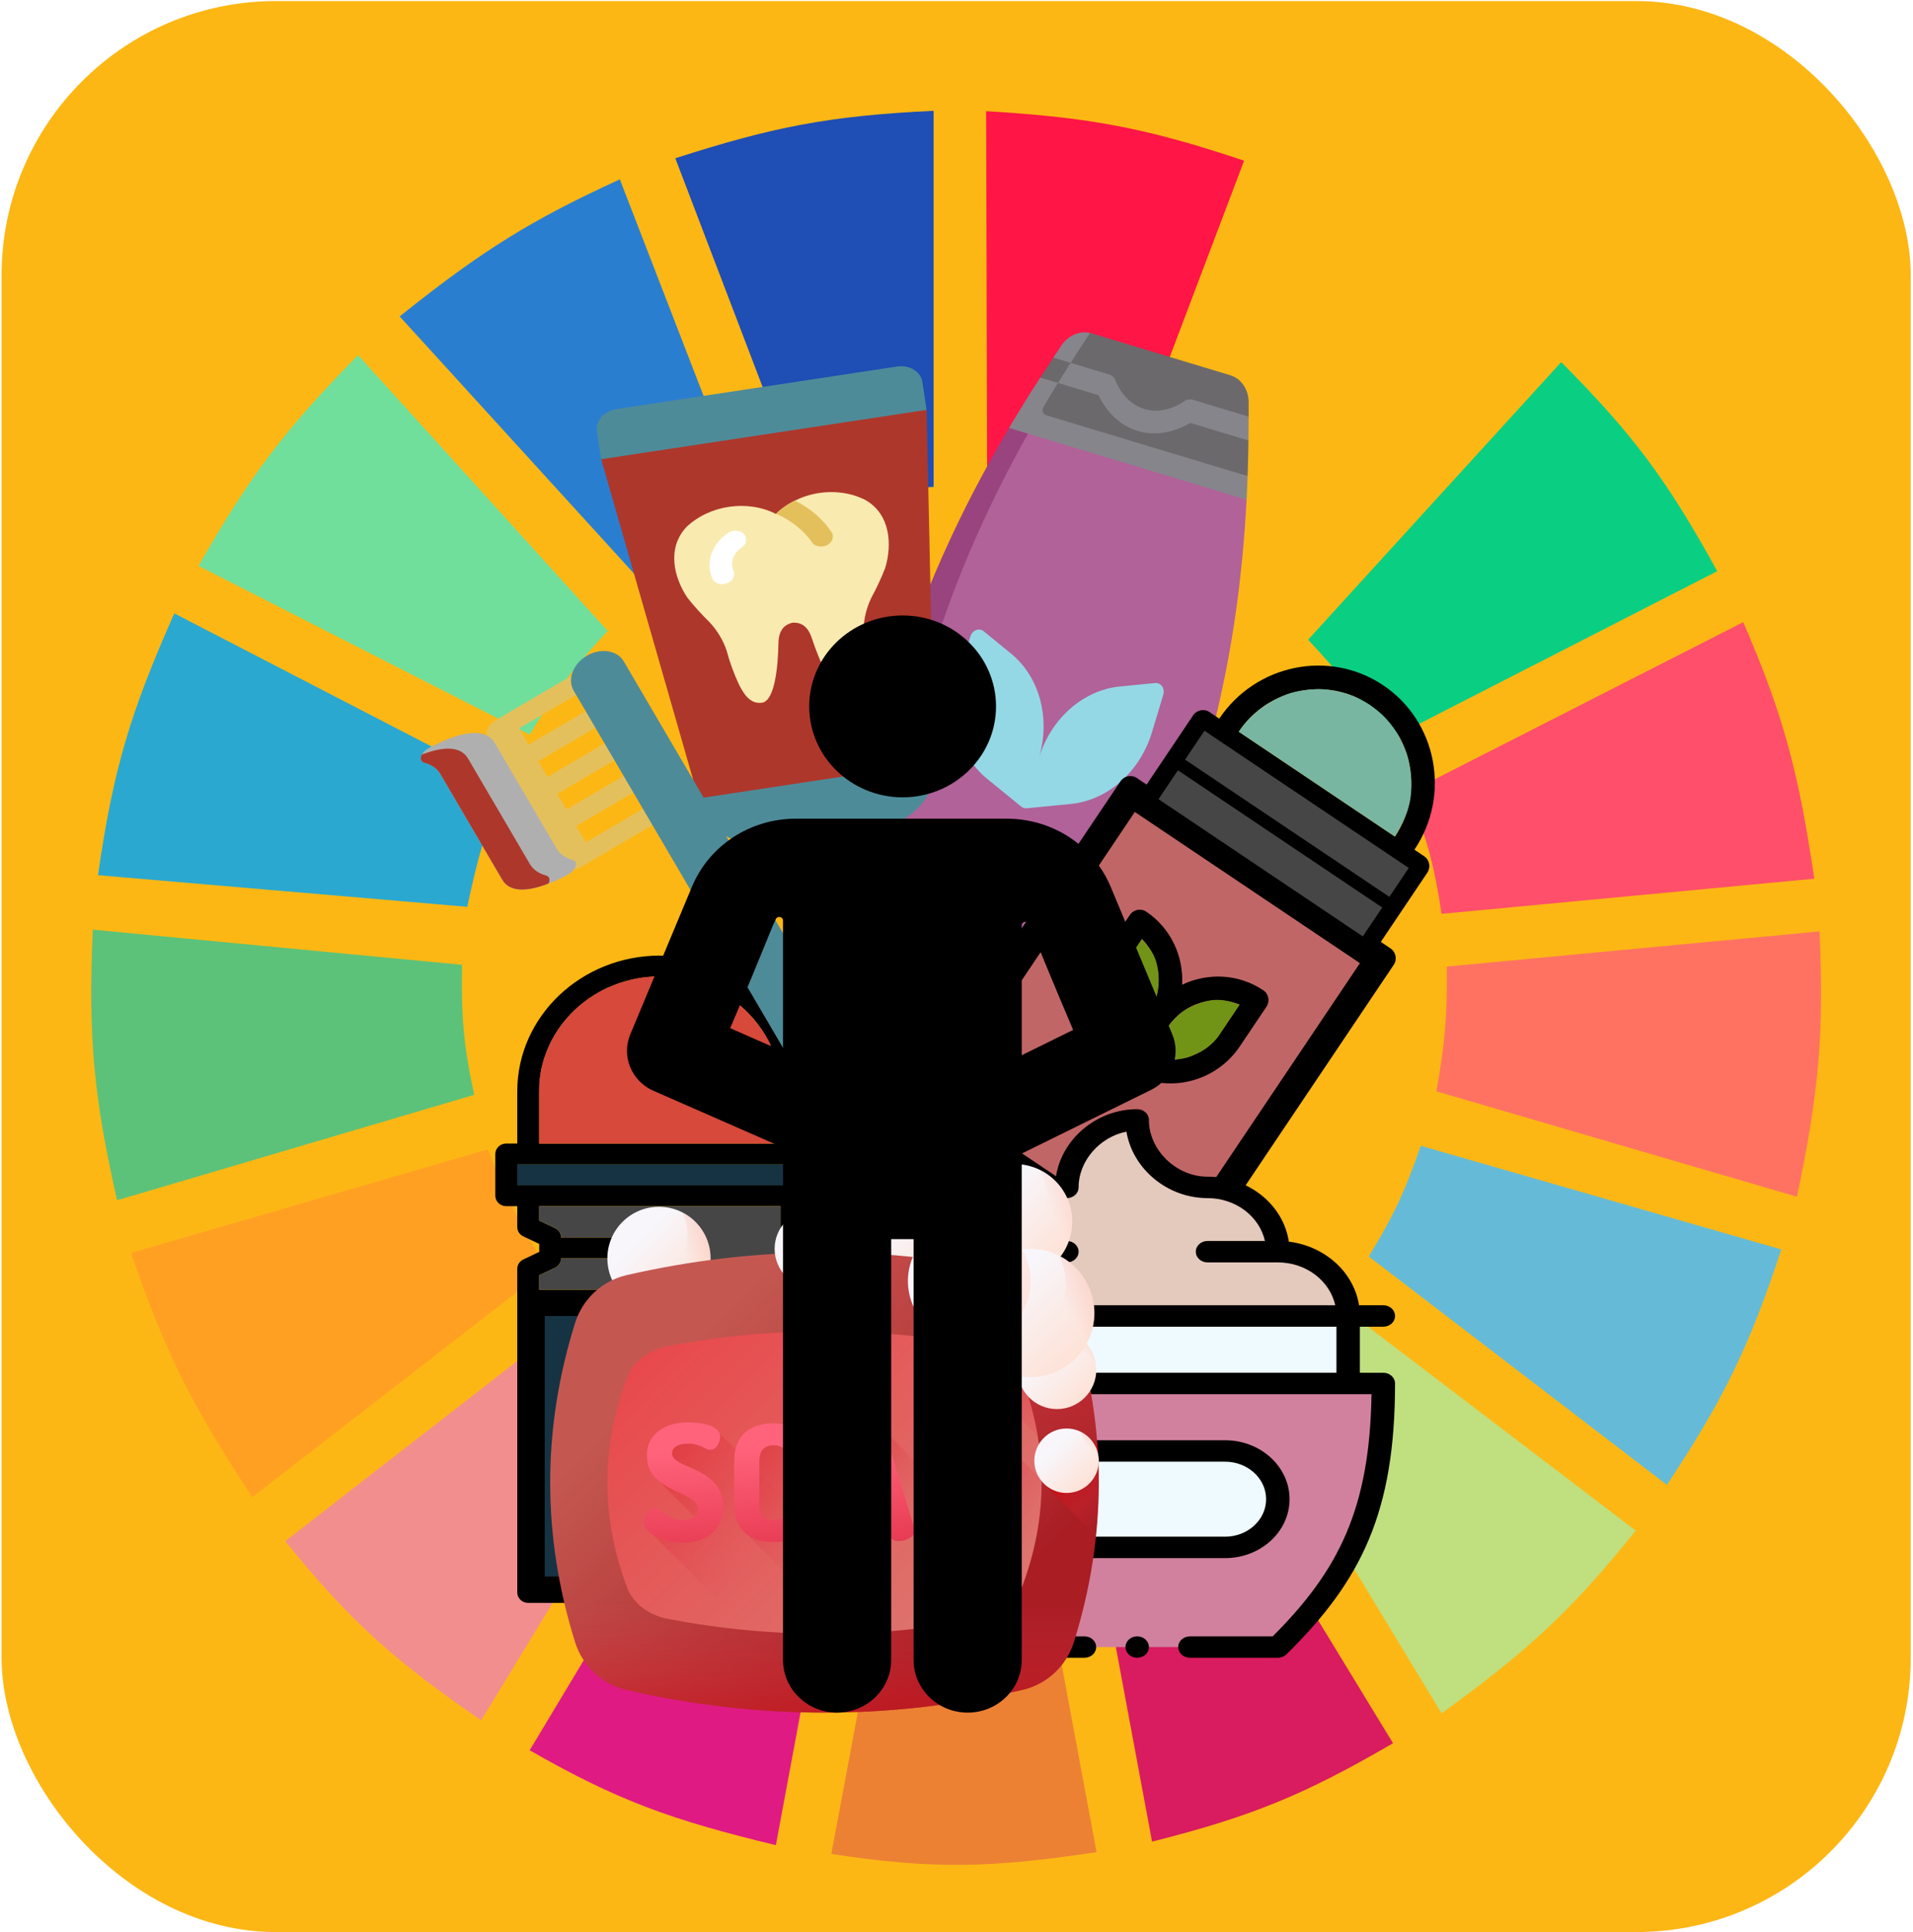 <svg width="687" height="694" viewBox="0 0 687 694" fill="none" xmlns="http://www.w3.org/2000/svg">
<rect x="0.562" y="0.383" width="685.626" height="693.507" rx="98.51" fill="#FDB714"/>
<g clip-path="url(#clip0)">
<path d="M290.457 182.426L242.519 56.841C277.329 45.664 297.485 41.575 335.283 39.802V174.853C317.318 175.86 307.475 177.482 290.457 182.426Z" fill="#1F4EB4"/>
<path d="M354.514 174.589L354.146 39.933C390.597 42.139 410.859 45.642 446.775 57.714L399.041 183.799C381.912 178.216 372.149 176.155 354.514 174.589Z" fill="#FF1546"/>
<path d="M416.838 191.26L465.399 65.045C499.925 80.798 517.073 92.4 545.712 115.531L456.06 216.503C442.041 205.298 433.658 199.558 416.838 191.26Z" fill="#FDB714"/>
<path d="M469.76 229.756L560.656 130.046C587.322 156.787 599.227 173.429 616.689 205.144L497.153 266.358C487.922 250.863 482.048 242.752 469.76 229.756Z" fill="#0ACF83"/>
<path d="M505.87 284.66L626.028 223.445C640.918 257.836 646.002 278.174 651.554 315.582L517.699 328.204C515.074 310.743 512.482 301.218 505.87 284.66Z" fill="#FF4F6A"/>
<path d="M515.829 391.943C518.826 375.176 519.781 365.432 519.565 347.136L653.419 334.515C655.081 371.2 653.255 392.049 645.326 429.807L515.829 391.943Z" fill="#FF7262"/>
<path d="M491.548 451.264C500.325 436.847 504.458 428.179 510.225 411.506L639.722 448.739C628.136 483.763 619.143 502.28 598.632 533.304L491.548 451.264Z" fill="#65BBD7"/>
<path d="M587.426 549.712L479.72 467.672C467.886 481.167 460.775 488.043 447.346 499.226L517.697 615.344C548.852 592.765 564.299 578.528 587.426 549.712Z" fill="#C0DF7E"/>
<path d="M500.266 626.072L429.914 510.585C414.651 518.298 405.712 522.112 388.824 527.624L413.727 661.412C449.405 652.418 468.365 644.643 500.266 626.072Z" fill="#D91B5F"/>
<path d="M323.453 532.673C341.199 533.835 351.15 533.488 368.901 531.411L393.805 665.199C355.741 670.934 334.826 671.405 298.55 665.83L323.453 532.673Z" fill="#EC8134"/>
<path d="M190.221 628.597L259.95 512.479C275.758 520.747 285.348 524.266 303.53 528.887L278.627 662.675C240.983 653.633 221.398 646.484 190.221 628.597Z" fill="#E01A83"/>
<path d="M102.436 553.498L208.897 470.827C220.768 484.795 228.489 491.46 243.139 502.381L172.787 617.868C141.994 596.583 126.222 582.918 102.436 553.498Z" fill="#F28E8E"/>
<path d="M90.608 537.721C69.432 505.569 59.549 486.536 47.027 450.002L175.279 412.768C181.684 430.018 186.543 439.354 196.447 455.681L90.608 537.721Z" fill="#FFA023"/>
<path d="M42.046 431.07C33.808 394.547 31.575 373.361 33.33 333.884L165.939 346.505C165.601 366.056 166.644 376.219 170.297 393.205L42.046 431.07Z" fill="#5CC279"/>
<path d="M35.198 314.32L167.808 325.68C171.487 308.284 174.245 298.6 180.882 281.504L62.592 220.29C46.87 255.75 40.637 276.28 35.198 314.32Z" fill="#2AA8D0"/>
<path d="M71.309 203.251C89.845 170.616 102.472 154.11 128.586 127.521L218.237 226.6C206.106 239.567 199.987 247.739 190.221 263.834L71.309 203.251Z" fill="#70DF9C"/>
<path d="M233.802 212.717C247.253 202.579 255.345 197.504 271.157 189.998L222.596 64.414C190.996 78.928 173.646 89.554 143.528 113.638L233.802 212.717Z" fill="#2A7ED0"/>
<g filter="url(#filter0_dd)">
<path d="M431.425 276.71C442.489 240.089 446.329 205.384 447.673 179.46L367.946 149.649C356.004 170.914 339.38 203.013 329.845 234.573C310.479 298.673 314.997 342.175 313.072 357.419L385.02 373.433C385.041 373.425 385.06 373.417 385.08 373.409C396.082 357.172 415.778 328.498 431.425 276.71Z" fill="#B16298"/>
<path d="M319.529 350.154C319.911 332.865 316.429 295.746 334.488 235.975C344.023 204.415 357.239 177.01 369.181 155.744L367.951 149.649L362.362 153.684C349.126 176.015 333.107 207.04 322.043 243.662C306.397 295.45 306.92 330.232 307.091 349.845C307.151 356.742 311.13 362.555 317.041 364.341L368.774 379.971C374.672 381.753 381.188 379.13 385.06 373.445L322.427 354.522C320.659 353.987 319.484 352.222 319.529 350.154Z" fill="#99447E"/>
<path d="M448.045 170.987C448.209 166.345 448.297 162.066 448.347 158.2L444.356 153.05L448.408 149.634C448.413 147.774 448.413 146.072 448.418 144.537C448.43 139.89 445.763 135.958 441.784 134.756C430.994 131.496 392.021 119.721 392.021 119.721C391.844 119.667 391.666 119.627 391.487 119.585C391.487 119.585 374.285 140.075 367.152 152.269L448.045 170.987Z" fill="#6B696B"/>
<path d="M448.046 170.988L375.654 149.116C374.504 148.769 374.049 147.274 374.735 146.115C381.322 134.995 387.222 126.027 391.487 119.587C387.654 118.691 383.53 120.491 381.081 124.194C380.235 125.475 379.293 126.893 378.267 128.444L380.908 132.895L373.575 135.611C370.252 140.749 366.438 146.805 362.361 153.685L447.677 179.462C447.83 176.521 447.951 173.692 448.046 170.988Z" fill="#86858C"/>
<path d="M428.298 143.558C427.259 143.244 426.096 143.486 425.161 144.194C425.095 144.244 418.464 149.172 410.959 146.904C403.453 144.636 400.659 136.861 400.639 136.804C400.259 135.676 399.426 134.835 398.372 134.516L384.476 130.318L377.687 132.332L379.933 137.53L394.489 141.928C396.064 145.28 400.242 152.251 408.581 154.771C416.921 157.29 424.259 153.798 427.428 151.88L448.344 158.199C448.384 155.064 448.399 152.197 448.405 149.633L428.298 143.558Z" fill="#86858C"/>
<path d="M384.479 130.319L378.268 128.442C376.854 130.581 375.279 132.977 373.576 135.609L379.936 137.531C381.519 134.975 383.038 132.569 384.479 130.319Z" fill="#6B696B"/>
<path d="M402.192 246.545C388.989 247.838 377.362 258.102 373.093 272.233C377.363 258.101 373.364 243.118 363.086 234.73L353.26 226.711C351.615 225.368 349.15 226.341 348.467 228.603L344.386 242.112C340.116 256.243 344.114 271.227 354.393 279.615L366.741 289.692C367.298 290.147 367.997 290.359 368.714 290.288L384.577 288.734C397.78 287.441 409.406 277.178 413.676 263.047L417.757 249.537C418.441 247.275 416.927 245.101 414.814 245.308L402.192 246.545Z" fill="#94D8E6"/>
<path d="M499.386 340.633L495.882 338.279L503.037 327.627L512.576 313.425C513.895 311.462 513.391 308.82 511.457 307.521L507.952 305.166C521.103 285.589 516.08 259.101 496.756 246.12C477.431 233.14 451.011 238.507 437.86 258.085L434.356 255.731C432.421 254.431 429.785 254.964 428.466 256.927L418.926 271.129L411.772 281.781L408.267 279.426C406.332 278.127 403.696 278.659 402.377 280.623L326.059 394.239C324.74 396.203 325.244 398.845 327.179 400.144L418.298 461.35C420.233 462.65 422.869 462.117 424.188 460.154L500.506 346.538C501.825 344.574 501.321 341.932 499.386 340.633ZM491.986 253.221C507.445 263.605 511.463 284.797 500.943 300.458L444.87 262.793C455.389 247.131 476.527 242.838 491.986 253.221ZM433.09 265.186L436.595 267.54L499.678 309.913L503.182 312.268L498.412 319.369L428.321 272.287L433.09 265.186ZM423.551 279.388L493.642 326.47L488.873 333.571L418.781 286.489L423.551 279.388ZM419.564 451.895L335.453 395.397L407.002 288.882L410.506 291.236L487.607 343.026L491.112 345.38L419.564 451.895Z" fill="black"/>
<path d="M444.87 262.793L500.943 300.458C505.828 292.182 507.318 287.416 506.735 278.586C506.089 272.852 505.229 269.625 502.025 263.829C498.791 258.911 496.579 256.455 491.548 252.927C487.359 250.354 484.801 249.193 479.543 248.084C475.832 247.479 473.795 247.327 470.289 247.664C464.915 248.237 462.126 249.067 457.616 251.389C454.853 252.871 453.274 253.926 450.516 256.28C448.042 258.58 446.784 259.978 444.87 262.793Z" fill="#78B6A2"/>
<path d="M407.002 288.883L335.454 395.398L419.564 451.897L491.112 345.381L407.002 288.883Z" fill="#C16666" stroke="black" stroke-width="3.94"/>
<path d="M453.69 355.665C444.76 349.667 433.681 349.299 424.522 353.659C425.094 343.532 420.564 333.414 411.634 327.416C409.7 326.117 407.064 326.649 405.745 328.613L396.205 342.815C387.002 356.516 390.515 375.06 404.043 384.147C417.57 393.234 436.066 389.473 445.269 375.772L454.809 361.57C456.128 359.606 455.624 356.965 453.69 355.665ZM403.214 347.523L410.128 337.23C417.006 344.246 418.222 355.466 412.463 364.04L405.549 374.333C398.669 367.321 397.455 356.097 403.214 347.523ZM438.26 371.064C432.501 379.638 421.652 382.759 412.558 379.041L419.472 368.748C425.232 360.174 436.081 357.053 445.174 360.771L438.26 371.064Z" fill="black"/>
<path d="M410.069 337.316L402.169 349.077L401.196 350.999L400.213 353.882L399.748 356.467L399.562 360.529L399.693 362.227L399.973 363.704L400.682 366.434L401.4 368.204L402.048 369.606L402.626 370.638L403.423 371.818L404.439 373.144C405.213 373.975 405.634 374.421 405.604 374.249L413.057 363.153C415.06 359.317 415.75 357.208 416.014 353.546C416.248 345.914 414.789 342.439 410.069 337.316Z" fill="#719417"/>
<path d="M445.129 360.864L437.229 372.625L435.817 374.253L433.521 376.253L431.303 377.661L427.613 379.369L425.991 379.89L424.519 380.189L421.723 380.565L419.813 380.57L418.27 380.5L417.096 380.356L415.703 380.064L414.09 379.625C413.029 379.223 412.456 379.002 412.627 378.964L420.08 367.869C422.874 364.564 424.566 363.128 427.856 361.498C434.833 358.396 438.601 358.432 445.129 360.864Z" fill="#719417"/>
<path d="M433.092 265.187L428.322 272.288L498.414 319.369L503.184 312.268L433.092 265.187Z" fill="#464646" stroke="#464646" stroke-width="3.94"/>
<path d="M423.553 279.388L418.783 286.489L488.875 333.571L493.645 326.47L423.553 279.388Z" fill="#464646" stroke="#464646" stroke-width="3.94"/>
<path d="M496.783 496.871C496.783 526.332 491.723 546.549 481.453 563.823C475.624 573.624 468.115 582.478 458.901 591.533H357.884C332.428 566.52 320.003 543.047 320.003 496.871H496.783Z" fill="#D1819E"/>
<path d="M332.628 472.628H484.153V496.871H332.628V472.628Z" fill="#EEFAFF"/>
<path d="M458.899 449.54C472.848 449.54 484.153 459.876 484.153 472.628H332.628C332.628 459.876 343.933 449.54 357.882 449.54C357.882 436.788 369.188 426.452 383.136 426.452C383.136 413.7 394.442 402.209 408.391 402.209C408.391 414.962 419.696 426.452 433.645 426.452C447.594 426.452 458.899 436.788 458.899 449.54Z" fill="#E4C9BD"/>
<path d="M439.959 521.113C450.419 521.113 458.9 528.867 458.9 538.429C458.9 547.992 450.419 555.746 439.959 555.746H376.824C366.364 555.746 357.883 547.992 357.883 538.429C357.883 528.867 366.364 521.113 376.824 521.113H439.959Z" fill="#EEFAFF"/>
<path d="M463.108 538.429C463.108 526.759 452.723 517.265 439.958 517.265H376.823C364.058 517.265 353.673 526.759 353.673 538.429C353.673 550.099 364.058 559.593 376.823 559.593H439.958C452.723 559.593 463.108 550.099 463.108 538.429ZM362.091 538.429C362.091 531.003 368.7 524.961 376.823 524.961H439.958C448.081 524.961 454.69 531.003 454.69 538.429C454.69 545.856 448.081 551.897 439.958 551.897H376.823C368.7 551.897 362.091 545.856 362.091 538.429Z" fill="black"/>
<path d="M408.392 595.38C410.716 595.38 412.601 593.657 412.601 591.532C412.601 589.407 410.716 587.684 408.392 587.684C406.067 587.684 404.183 589.407 404.183 591.532C404.183 593.657 406.067 595.38 408.392 595.38Z" fill="black"/>
<path d="M320.002 493.023C317.677 493.023 315.793 494.746 315.793 496.871C315.793 542.978 327.868 567.689 354.802 594.154C355.598 594.936 356.714 595.38 357.883 595.38H389.451C391.776 595.38 393.66 593.658 393.66 591.532C393.66 589.407 391.776 587.684 389.451 587.684H359.726C337.848 565.867 324.956 544.08 324.243 500.715H492.543C491.895 541.561 481.002 563.782 457.058 587.684H427.333C425.008 587.684 423.124 589.407 423.124 591.532C423.124 593.658 425.008 595.38 427.333 595.38H458.9C460.069 595.38 461.186 594.936 461.982 594.154C488.842 567.757 500.991 543.127 500.991 496.871C500.991 494.746 499.106 493.023 496.782 493.023H488.364V476.476H496.782C499.106 476.476 500.991 474.754 500.991 472.628C500.991 470.503 499.106 468.78 496.782 468.78H488.062C486.198 456.921 475.854 447.531 462.846 445.933C460.912 432.779 448.555 422.604 433.646 422.604C422.435 422.604 412.601 413.074 412.601 402.209C412.601 400.084 410.717 398.361 408.392 398.361C393.7 398.361 381.105 409.248 379.182 422.846C366.09 424.458 355.698 433.962 353.937 445.933C340.929 447.531 330.586 456.921 328.722 468.78H320.002C317.677 468.78 315.793 470.503 315.793 472.628C315.793 474.754 317.677 476.476 320.002 476.476H328.42V493.023H320.002ZM357.883 453.388H383.138C385.462 453.388 387.347 451.665 387.347 449.54C387.347 447.415 385.462 445.692 383.138 445.692H362.516C364.471 436.92 372.974 430.3 383.138 430.3C385.462 430.3 387.347 428.577 387.347 426.452C387.347 416.856 395.016 408.302 404.532 406.434C406.743 419.742 419.178 430.3 433.646 430.3C443.809 430.3 452.312 436.92 454.268 445.692H433.646C431.321 445.692 429.437 447.415 429.437 449.54C429.437 451.665 431.321 453.388 433.646 453.388H458.9C469.064 453.388 477.567 460.009 479.523 468.78H337.261C339.217 460.009 347.72 453.388 357.883 453.388ZM336.838 476.476H479.946V493.023H336.838V476.476Z" fill="black"/>
<path d="M292.151 410.691H288.211V391.942C288.211 365.064 265.23 343.196 236.986 343.196C208.741 343.196 185.761 365.064 185.761 391.942V410.691H181.82C179.645 410.691 177.88 412.367 177.88 414.44V429.439C177.88 431.513 179.645 433.189 181.82 433.189H185.761V440.688C185.761 442.11 186.604 443.407 187.94 444.044L193.641 446.755V449.62L187.94 452.335C186.604 452.969 185.761 454.266 185.761 455.687V466.936V571.929C185.761 574.002 187.526 575.678 189.701 575.678H284.27C286.445 575.678 288.211 574.002 288.211 571.929V466.936V433.189H292.151C294.326 433.189 296.091 431.513 296.091 429.439V414.44C296.091 412.367 294.326 410.691 292.151 410.691ZM193.641 391.942C193.641 369.2 213.087 350.695 236.986 350.695C260.884 350.695 280.33 369.2 280.33 391.942V410.691H193.641V391.942ZM280.33 568.179H193.641V470.686H280.33V568.179ZM280.33 463.187H193.641V458.005L199.343 455.29C200.679 454.656 201.522 453.359 201.522 451.938H236.986V444.438H201.522C201.522 443.017 200.679 441.72 199.343 441.082L193.641 438.371V433.189H280.33V463.187ZM288.211 425.69H284.27H189.701H185.761V418.19H189.701H284.27H288.211V425.69Z" fill="black"/>
<path d="M193.642 389.131V410.692H280.33V388.897C278.759 378.434 276.757 373.121 269.986 365.227C268.172 363.251 267.115 362.197 265.061 360.539C260.464 357.091 257.794 355.459 252.747 353.509C247.362 351.656 244.344 351.009 238.956 350.696C232.044 350.614 228.159 351.111 221.224 353.509C217.139 355.064 215.014 356.223 211.373 358.665C208.039 361.093 206.448 362.548 203.985 365.227C200.933 368.894 198.634 371.854 196.597 376.944C194.848 381.124 194.193 383.785 193.642 389.131Z" fill="#D7493A"/>
<path d="M185.761 418.19V425.689H288.211V418.19H185.761Z" fill="#163343"/>
<path d="M193.642 470.687V568.179H280.33V470.687H193.642Z" fill="#163343" stroke="black" stroke-width="3.94"/>
<path d="M236.986 538.181C252.196 538.181 264.569 526.403 264.569 511.933V496.934C264.569 494.86 262.803 493.184 260.628 493.184C250.588 493.184 241.813 498.332 236.986 505.982C232.159 498.332 223.384 493.184 213.344 493.184C211.169 493.184 209.403 494.86 209.403 496.934V511.933C209.403 526.403 221.776 538.181 236.986 538.181ZM256.688 501.062V511.933C256.688 520.988 249.906 528.563 240.926 530.303V519.432C240.926 510.377 247.708 502.802 256.688 501.062ZM217.284 501.062C226.264 502.806 233.046 510.377 233.046 519.432V530.303C224.065 528.559 217.284 520.988 217.284 511.933V501.062Z" fill="black"/>
<path d="M217.283 501.153V513.574L217.529 515.449L218.268 518.027L219.253 520.136L221.224 523.183L222.209 524.355L223.194 525.292L225.164 526.933L226.642 527.87L227.873 528.573L228.858 529.042L230.089 529.511L231.567 529.979C232.599 530.205 233.157 530.325 233.045 530.214V518.496C232.6 514.725 232.037 512.853 230.336 510.059C226.544 504.39 223.606 502.575 217.283 501.153Z" fill="#719417"/>
<path d="M256.703 501.153V513.574L256.457 515.449L255.718 518.027L254.733 520.136L252.763 523.183L251.778 524.355L250.793 525.292L248.822 526.933L247.345 527.87L246.113 528.573L245.128 529.042L243.897 529.511L242.419 529.979C241.388 530.205 240.829 530.325 240.942 530.214V518.496C241.386 514.725 241.95 512.853 243.651 510.059C247.442 504.39 250.38 502.575 256.703 501.153Z" fill="#719417"/>
<path d="M193.642 433.189V438.345L199.06 440.923L199.552 441.158L200.291 441.626L200.784 442.329L201.276 443.032L201.522 443.97V444.439H236.986V451.938H201.522V452.407L201.276 453.11L201.03 453.813L200.537 454.516L199.798 454.985L199.06 455.453L197.582 456.156L193.642 458.031V463.187H280.33V433.189H193.642Z" fill="#464646"/>
<path d="M328.573 462.803C338.808 462.803 347.105 454.506 347.105 444.27C347.105 434.035 338.808 425.738 328.573 425.738C318.337 425.738 310.04 434.035 310.04 444.27C310.04 454.506 318.337 462.803 328.573 462.803Z" fill="url(#paint0_linear)"/>
<path d="M336.863 427.693C338.113 430.187 338.817 433.003 338.817 435.983C338.817 446.218 330.52 454.516 320.284 454.516C317.304 454.516 314.489 453.811 311.994 452.561C315.037 458.634 321.317 462.804 328.572 462.804C338.808 462.804 347.105 454.506 347.105 444.271C347.105 437.016 342.935 430.735 336.863 427.693Z" fill="url(#paint1_linear)"/>
<path d="M236.651 470.478C246.886 470.478 255.183 462.18 255.183 451.945C255.183 441.71 246.886 433.413 236.651 433.413C226.415 433.413 218.118 441.71 218.118 451.945C218.118 462.18 226.415 470.478 236.651 470.478Z" fill="url(#paint2_linear)"/>
<path d="M244.942 435.368C246.192 437.862 246.896 440.678 246.896 443.658C246.896 453.893 238.599 462.19 228.363 462.19C225.383 462.19 222.568 461.486 220.073 460.236C223.116 466.309 229.396 470.478 236.651 470.478C246.887 470.478 255.184 462.181 255.184 451.946C255.184 444.691 251.015 438.41 244.942 435.368Z" fill="url(#paint3_linear)"/>
<path d="M385.657 475.142C382.964 466.541 375.947 459.983 367.164 457.961C319.963 447.097 272.217 447.097 225.016 457.961C216.233 459.983 209.218 466.541 206.524 475.142C194.599 513.215 194.601 551.686 206.524 589.755C209.218 598.356 216.234 604.914 225.017 606.935C272.217 617.8 319.963 617.8 367.164 606.935C375.947 604.914 382.963 598.356 385.657 589.755C397.58 551.686 397.582 513.215 385.657 475.142Z" fill="url(#paint4_linear)"/>
<path d="M198.551 551.276C199.865 564.127 202.519 576.964 206.525 589.755C209.218 598.356 216.235 604.914 225.017 606.935C272.218 617.8 319.963 617.8 367.165 606.935C375.947 604.914 382.964 598.356 385.657 589.755C389.663 576.964 392.317 564.127 393.631 551.276H198.551Z" fill="url(#paint5_linear)"/>
<path d="M225.2 570.125C227.332 575.78 232.885 580.091 239.837 581.42C277.197 588.563 314.987 588.563 352.346 581.42C359.298 580.091 364.851 575.78 366.983 570.126C376.422 545.095 376.42 519.803 366.983 494.775C364.851 489.12 359.298 484.809 352.346 483.48C314.987 476.337 277.197 476.337 239.837 483.48C232.885 484.809 227.332 489.12 225.2 494.775C215.763 519.803 215.762 545.094 225.2 570.125Z" fill="url(#paint6_linear)"/>
<path d="M358.538 515.935C356.097 512.572 351.988 511.578 347.254 511.578H335.281C333.257 511.578 332.312 512.463 332.312 513.91V550.697C332.312 551.906 332.89 552.718 334.186 553.137L380.264 599.215C382.682 596.53 384.542 593.319 385.658 589.755C389.687 576.89 392.35 563.979 393.656 551.053L358.538 515.935Z" fill="url(#paint7_linear)"/>
<path d="M385.659 589.756C386.297 587.72 386.893 585.683 387.462 583.646L317.62 513.804C316.956 511.813 314.378 511.231 311.739 511.231C309.078 511.231 306.862 511.828 306.226 513.853L295.467 549.136C295.409 549.368 295.352 549.599 295.352 549.773C295.352 550.961 295.982 551.969 297.311 552.632L354.302 609.623C358.594 608.816 362.883 607.922 367.166 606.936C375.949 604.914 382.965 598.357 385.659 589.756Z" fill="url(#paint8_linear)"/>
<path d="M367.164 606.935C370.518 606.163 373.613 604.728 376.31 602.772L289.617 516.078C287.078 512.619 282.794 511.578 277.841 511.578C269.858 511.578 264.056 514.893 264.056 524.842V540.17C264.056 545.525 265.464 549.068 268.365 551.2L330.354 613.189C342.648 611.832 354.925 609.753 367.164 606.935Z" fill="url(#paint9_linear)"/>
<path d="M353.436 609.784L258.427 514.775C257.11 511.321 249.906 511.231 247.125 511.231C239.895 511.231 232.704 514.142 232.704 522.818C232.704 527.2 234.24 530.035 236.84 532.104L249.353 544.746C248.247 545.595 246.597 546.341 245.043 546.341C239.664 546.341 237.928 542.061 235.21 542.061C233.012 542.061 231.663 544.567 231.663 546.533C231.663 548.124 232.384 549.694 234.221 550.985L298.304 615.069C316.705 614.938 335.104 613.18 353.436 609.784Z" fill="url(#paint10_linear)"/>
<path d="M241.343 521.95C241.343 520.157 243.02 518.48 247.127 518.48C251.87 518.48 252.969 520.678 255.052 520.678C257.597 520.678 258.638 517.497 258.638 515.935C258.638 511.423 250.193 510.845 247.128 510.845C239.897 510.845 232.32 514.142 232.32 522.818C232.32 536.353 250.656 535.138 250.656 542.138C250.656 544.914 247.706 545.955 245.045 545.955C239.666 545.955 237.93 541.675 235.212 541.675C233.014 541.675 231.278 544.567 231.278 546.533C231.278 550.351 237.641 554.053 245.218 554.053C253.605 554.053 259.679 549.541 259.679 541.212C259.679 526.636 241.343 527.735 241.343 521.95Z" fill="url(#paint11_linear)"/>
<path d="M277.842 511.193C269.86 511.193 263.671 514.895 263.671 524.844V540.172C263.671 550.121 269.86 553.823 277.842 553.823C285.825 553.823 292.071 550.121 292.071 540.172V524.844C292.072 514.895 285.825 511.193 277.842 511.193ZM283.048 540.172C283.048 544.163 281.082 545.956 277.842 545.956C274.603 545.956 272.694 544.163 272.694 540.172V524.843C272.694 520.852 274.603 519.059 277.842 519.059C281.082 519.059 283.048 520.852 283.048 524.843V540.172Z" fill="url(#paint12_linear)"/>
<path d="M317.637 513.853C317 511.828 314.397 510.845 311.737 510.845C309.076 510.845 306.473 511.828 305.837 513.853L295.078 549.136C295.02 549.368 294.963 549.599 294.963 549.773C294.963 551.913 298.26 553.475 300.747 553.475C302.193 553.475 303.35 553.012 303.697 551.797L305.663 544.567H317.868L319.835 551.797C320.182 553.012 321.339 553.475 322.785 553.475C325.272 553.475 328.569 551.913 328.569 549.773C328.569 549.599 328.511 549.368 328.453 549.136L317.637 513.853ZM307.515 537.626L311.737 522.124L315.959 537.626H307.515Z" fill="url(#paint13_linear)"/>
<path d="M347.255 511.193H335.281C333.257 511.193 331.927 512.465 331.927 513.911V550.699C331.927 552.55 334.183 553.475 336.438 553.475C338.694 553.475 340.95 552.55 340.95 550.699V538.205H346.676C354.658 538.205 360.905 534.503 360.905 524.786V524.496C360.906 514.779 354.89 511.193 347.255 511.193ZM351.882 525.48C351.882 529.413 349.916 531.264 346.677 531.264H340.95V519.059H346.677C349.916 519.059 351.882 520.91 351.882 524.844V525.48Z" fill="url(#paint14_linear)"/>
<path d="M385.659 475.141C382.966 466.54 375.95 459.983 367.166 457.961C354.085 454.95 341.734 452.777 328.593 451.435C325.177 459.465 325.965 469.108 332.514 475.656L394.52 537.662C395.111 516.79 392.163 495.906 385.659 475.141Z" fill="url(#paint15_linear)"/>
<path d="M391.29 567.335L283.54 459.581C280.72 457.348 279.545 454.064 279.066 450.321C290.992 449.637 302.152 449.641 314.078 450.333C331.81 451.36 349.526 453.902 367.161 457.962C375.946 459.983 382.961 466.538 385.654 475.142C391.448 493.646 394.427 512.239 394.589 530.836C394.697 543.009 393.596 555.185 391.29 567.335Z" fill="url(#paint16_linear)"/>
<path d="M379.584 506.063C387.383 506.063 393.705 499.741 393.705 491.942C393.705 484.143 387.383 477.821 379.584 477.821C371.785 477.821 365.463 484.143 365.463 491.942C365.463 499.741 371.785 506.063 379.584 506.063Z" fill="url(#paint17_linear)"/>
<path d="M385.901 479.31C386.853 481.211 387.39 483.356 387.39 485.627C387.39 493.426 381.068 499.748 373.269 499.748C370.998 499.748 368.853 499.211 366.952 498.259C369.271 502.886 374.056 506.063 379.584 506.063C387.383 506.063 393.705 499.741 393.705 491.942C393.705 486.414 390.528 481.629 385.901 479.31Z" fill="url(#paint18_linear)"/>
<path d="M292.307 462.633C300.106 462.633 306.428 456.31 306.428 448.511C306.428 440.712 300.106 434.39 292.307 434.39C284.508 434.39 278.186 440.712 278.186 448.511C278.186 456.31 284.508 462.633 292.307 462.633Z" fill="url(#paint19_linear)"/>
<path d="M298.624 435.879C299.576 437.78 300.113 439.925 300.113 442.196C300.113 449.995 293.791 456.318 285.992 456.318C283.721 456.318 281.576 455.781 279.675 454.828C281.993 459.456 286.779 462.633 292.307 462.633C300.106 462.633 306.428 456.31 306.428 448.511C306.428 442.983 303.251 438.198 298.624 435.879Z" fill="url(#paint20_linear)"/>
<path d="M383.025 513.427C376.632 513.427 371.835 518.223 371.835 524.617C371.835 527.984 372.887 531.014 375.181 533.129L393.603 551.551C394.716 540.827 394.891 530.093 394.129 519.365L391.537 516.773C389.422 514.479 386.392 513.427 383.025 513.427Z" fill="url(#paint21_linear)"/>
<path d="M383.027 536.193C389.42 536.193 394.603 531.01 394.603 524.617C394.603 518.223 389.42 513.04 383.027 513.04C376.633 513.04 371.45 518.223 371.45 524.617C371.45 531.01 376.633 536.193 383.027 536.193Z" fill="url(#paint22_linear)"/>
<path d="M388.204 514.26C388.985 515.818 389.425 517.577 389.425 519.438C389.425 525.832 384.242 531.015 377.848 531.015C375.987 531.015 374.228 530.575 372.67 529.794C374.571 533.588 378.494 536.192 383.026 536.192C389.419 536.192 394.602 531.009 394.602 524.616C394.602 520.083 391.998 516.16 388.204 514.26Z" fill="url(#paint23_linear)"/>
<path d="M364.371 459.456C375.802 459.456 385.068 450.19 385.068 438.76C385.068 427.329 375.802 418.063 364.371 418.063C352.941 418.063 343.675 427.329 343.675 438.76C343.675 450.19 352.941 459.456 364.371 459.456Z" fill="url(#paint24_linear)"/>
<path d="M373.63 420.247C375.025 423.032 375.812 426.176 375.812 429.505C375.812 440.935 366.546 450.201 355.116 450.201C351.788 450.201 348.643 449.414 345.857 448.019C349.255 454.801 356.269 459.457 364.371 459.457C375.802 459.457 385.068 450.191 385.068 438.76C385.068 430.658 380.412 423.645 373.63 420.247Z" fill="url(#paint25_linear)"/>
<path d="M369.961 494.633C382.698 494.633 393.023 484.308 393.023 471.571C393.023 458.834 382.698 448.509 369.961 448.509C357.225 448.509 346.899 458.834 346.899 471.571C346.899 484.308 357.225 494.633 369.961 494.633Z" fill="url(#paint26_linear)"/>
<path d="M380.281 450.942C381.836 454.047 382.713 457.55 382.713 461.258C382.713 473.995 372.388 484.32 359.651 484.32C355.942 484.32 352.439 483.444 349.335 481.888C353.122 489.445 360.937 494.634 369.965 494.634C382.701 494.634 393.027 484.308 393.027 471.572C393.026 462.544 387.838 454.729 380.281 450.942Z" fill="url(#paint27_linear)"/>
<path d="M348.101 482.111C360.274 482.111 370.143 472.242 370.143 460.069C370.143 447.895 360.274 438.026 348.101 438.026C335.927 438.026 326.059 447.895 326.059 460.069C326.059 472.242 335.927 482.111 348.101 482.111Z" fill="url(#paint28_linear)"/>
<path d="M335.487 273.915L295.705 290.253L250.852 286.748L215.89 164.928L274.312 145.762L332.766 147.207L335.487 273.915Z" fill="#AE372B"/>
<path d="M221.403 146.913L322.158 131.636C326.61 130.961 330.674 133.421 331.237 137.131L332.765 147.207L215.889 164.928L214.361 154.852C213.799 151.142 216.951 147.588 221.403 146.913Z" fill="#4E8B99"/>
<path d="M317.907 203.949C316.486 207.603 314.813 211.195 312.902 214.707C311.118 218.463 310.168 222.428 310.098 226.4C310.284 230.635 310.074 234.895 309.472 239.139C308.919 242.28 308.051 247.154 303.495 247.844C299.022 248.523 294.318 237.623 291.492 229.049C289.838 224.113 286.858 223.499 284.57 223.64C282.344 224.184 279.681 225.653 279.564 230.858C279.408 239.884 278.146 251.688 273.673 252.366C269.117 253.057 266.844 248.66 265.382 245.824C263.551 241.949 262.088 237.943 261.01 233.843C259.766 230.071 257.683 226.565 254.866 223.506C251.999 220.72 249.336 217.784 246.895 214.717C241.945 207.359 239.445 196.847 246.503 189.283C254.831 181.37 268.432 179.381 278.648 184.581L278.719 184.502C280.631 182.616 282.917 181.023 285.469 179.802C293.446 175.804 303.16 175.705 310.743 179.543C319.726 184.674 320.453 195.455 317.907 203.949Z" fill="#F9EAB0"/>
<path d="M296.697 195.93C296.332 196.083 295.945 196.188 295.549 196.242C293.765 196.52 292.045 195.766 291.353 194.405C288.349 190.278 284.094 186.924 278.991 184.667C278.892 184.621 278.802 184.566 278.72 184.502C280.631 182.616 282.917 181.023 285.469 179.803C291.073 182.56 295.651 186.528 298.76 191.323C299.203 192.131 299.234 193.071 298.846 193.936C298.459 194.801 297.685 195.519 296.697 195.93Z" fill="#E4C05C"/>
<path d="M260.118 209.757C258.218 210.043 256.41 209.185 255.778 207.697C253.289 201.977 255.62 195.355 261.527 191.365C262.704 190.599 264.245 190.396 265.57 190.834C266.895 191.272 267.802 192.285 267.949 193.489C268.097 194.695 267.463 195.91 266.285 196.677C263.272 198.75 262.115 202.162 263.439 205.087C263.794 205.924 263.73 206.863 263.263 207.699C262.794 208.536 261.961 209.199 260.943 209.543C260.677 209.638 260.4 209.709 260.118 209.757Z" fill="white"/>
<path d="M250.85 286.747L335.484 273.914C337.172 285.042 327.713 295.706 314.357 297.731L278.085 303.231C264.732 305.256 252.537 297.875 250.85 286.747Z" fill="#4E8B99"/>
<path d="M308.126 333.035L294.504 335.1C290.364 335.728 286.501 333.64 285.567 330.271L278.086 303.232L314.358 297.732L315.23 325.773C315.337 329.267 312.266 332.407 308.126 333.035Z" fill="#AE372B"/>
<path d="M222.022 256.419L188.461 276.088C185.812 277.64 182.899 277.588 181.953 275.974L175.102 264.283C174.157 262.67 175.535 260.102 178.183 258.55L211.744 238.882C214.39 237.331 217.306 237.383 218.251 238.996L225.103 250.686C226.049 252.301 224.667 254.869 222.022 256.419ZM189.829 267.433L213.798 253.386L210.372 247.54L186.403 261.587L189.829 267.433Z" fill="#E4C05C"/>
<path d="M228.941 268.223L195.38 287.892C192.731 289.443 189.818 289.392 188.872 287.778L182.02 276.086C181.075 274.473 182.454 271.906 185.102 270.354L218.663 250.686C221.308 249.135 224.224 249.185 225.17 250.798L232.021 262.49C232.968 264.104 231.586 266.673 228.941 268.223ZM196.748 279.236L220.717 265.189L217.291 259.343L193.322 273.39L196.748 279.236Z" fill="#E4C05C"/>
<path d="M235.659 279.69L202.098 299.359C199.45 300.911 196.537 300.859 195.592 299.246L188.739 287.553C187.794 285.94 189.172 283.373 191.82 281.821L225.382 262.153C228.027 260.602 230.943 260.652 231.888 262.266L238.741 273.959C239.686 275.572 238.305 278.14 235.659 279.69ZM203.466 290.703L227.435 276.656L224.01 270.811L200.04 284.858L203.466 290.703Z" fill="#E4C05C"/>
<path d="M242.578 291.494L209.017 311.163C206.369 312.714 203.456 312.663 202.511 311.05L195.659 299.358C194.713 297.744 196.091 295.177 198.739 293.625L232.301 273.957C234.946 272.406 237.862 272.456 238.808 274.071L245.66 285.762C246.605 287.375 245.224 289.944 242.578 291.494ZM210.385 302.507L234.354 288.46L230.928 282.614L206.959 296.661L210.385 302.507Z" fill="#E4C05C"/>
<path d="M210.744 235.505C215.709 232.596 221.652 233.507 224.018 237.545L309.68 383.714C312.046 387.75 309.937 393.382 304.972 396.292C300.007 399.201 294.063 398.288 291.698 394.252L206.036 248.083C203.67 244.046 205.779 238.415 210.744 235.505Z" fill="#4E8B99"/>
<path d="M203.748 314.238C201.472 315.461 199.131 316.537 196.754 317.451C190.102 319.989 183.255 320.927 180.328 315.931L158.224 278.215C157.09 276.149 155.061 274.656 152.408 273.937C151.102 273.58 150.713 272.301 151.517 271.001C152.101 270.004 153.078 269.113 154.238 268.519C162.381 264.22 173.674 260.026 177.659 266.826L199.762 304.542C200.897 306.609 202.925 308.101 205.578 308.82C207.956 309.466 206.851 312.627 203.748 314.238Z" fill="#AFAFAF"/>
<path d="M196.916 317.347C190.194 319.927 183.283 320.902 180.356 315.908L158.257 278.198C157.123 276.132 155.084 274.645 152.413 273.938C151.097 273.586 150.712 272.306 151.529 270.998C158.249 268.42 165.161 267.442 168.088 272.437L190.187 310.146C191.321 312.213 193.36 313.7 196.029 314.407C197.345 314.759 197.731 316.04 196.916 317.347Z" fill="#AE372B"/>
<path fill-rule="evenodd" clip-rule="evenodd" d="M324.152 286.361C342.608 286.361 357.696 271.784 357.696 253.701C357.696 235.666 342.679 221.044 324.152 221.044C305.624 221.044 290.607 235.666 290.607 253.701C290.607 271.883 305.797 286.361 324.152 286.361ZM366.929 414.291L413.298 391.47C420.814 387.769 424.161 379.072 420.99 371.472L398.886 318.526C392.67 303.642 377.99 294.022 361.485 294.022H285.862C269.357 294.022 254.677 303.642 248.465 318.526L226.358 371.472C223.082 379.325 226.769 388.295 234.708 391.774L281.2 412.156V596.173C281.2 606.644 289.917 615.083 300.62 615.083C311.347 615.083 320.043 606.617 320.043 596.173V445.033H328.083V596.173C328.083 606.617 336.779 615.083 347.506 615.083C358.28 615.083 366.929 606.572 366.929 596.173V414.291ZM385.386 369.894L366.929 378.976V332.367C366.929 330.927 368.958 330.53 369.53 331.859C370.128 333.253 370.935 335.221 372.108 338.082L372.108 338.083C374.525 343.978 378.495 353.658 385.386 369.894ZM275.096 338.411L275.096 338.411C276.863 334.051 277.86 331.593 278.624 330.067C279.257 328.81 281.197 329.24 281.197 330.641V377.593L262.218 369.272C268.851 353.819 272.689 344.35 275.096 338.411Z" fill="black"/>
</g>
</g>
<defs>
<filter id="filter0_dd" x="110.893" y="75.25" width="470.391" height="575.297" filterUnits="userSpaceOnUse" color-interpolation-filters="sRGB">
<feFlood flood-opacity="0" result="BackgroundImageFix"/>
<feColorMatrix in="SourceAlpha" type="matrix" values="0 0 0 0 0 0 0 0 0 0 0 0 0 0 0 0 0 0 127 0"/>
<feOffset dx="19.702" dy="19.702"/>
<feGaussianBlur stdDeviation="7.881"/>
<feColorMatrix type="matrix" values="0 0 0 0 0 0 0 0 0 0 0 0 0 0 0 0 0 0 0.25 0"/>
<feBlend mode="normal" in2="BackgroundImageFix" result="effect1_dropShadow"/>
<feColorMatrix in="SourceAlpha" type="matrix" values="0 0 0 0 0 0 0 0 0 0 0 0 0 0 0 0 0 0 127 0"/>
<feOffset dx="-19.702" dy="-19.702"/>
<feGaussianBlur stdDeviation="7.881"/>
<feColorMatrix type="matrix" values="0 0 0 0 0 0 0 0 0 0 0 0 0 0 0 0 0 0 0.25 0"/>
<feBlend mode="normal" in2="effect1_dropShadow" result="effect2_dropShadow"/>
<feBlend mode="normal" in="SourceGraphic" in2="effect2_dropShadow" result="shape"/>
</filter>
<linearGradient id="paint0_linear" x1="321.639" y1="437.336" x2="345.641" y2="461.339" gradientUnits="userSpaceOnUse">
<stop stop-color="#F8F6FB"/>
<stop offset="1" stop-color="#FFDECF"/>
</linearGradient>
<linearGradient id="paint1_linear" x1="337.704" y1="443.812" x2="368.6" y2="426.539" gradientUnits="userSpaceOnUse">
<stop stop-color="#FAA68E" stop-opacity="0"/>
<stop offset="1" stop-color="#FAA68E"/>
</linearGradient>
<linearGradient id="paint2_linear" x1="229.716" y1="445.011" x2="253.719" y2="469.014" gradientUnits="userSpaceOnUse">
<stop stop-color="#F8F6FB"/>
<stop offset="1" stop-color="#FFDECF"/>
</linearGradient>
<linearGradient id="paint3_linear" x1="245.784" y1="451.487" x2="276.679" y2="434.215" gradientUnits="userSpaceOnUse">
<stop stop-color="#FAA68E" stop-opacity="0"/>
<stop offset="1" stop-color="#FAA68E"/>
</linearGradient>
<linearGradient id="paint4_linear" x1="246.139" y1="482.496" x2="349.133" y2="585.49" gradientUnits="userSpaceOnUse">
<stop stop-color="#C45851"/>
<stop offset="1" stop-color="#A91D23"/>
</linearGradient>
<linearGradient id="paint5_linear" x1="296.091" y1="575.329" x2="296.091" y2="655.541" gradientUnits="userSpaceOnUse">
<stop stop-color="#E63950" stop-opacity="0"/>
<stop offset="0.047" stop-color="#E4354B" stop-opacity="0.047"/>
<stop offset="0.467" stop-color="#D31822" stop-opacity="0.467"/>
<stop offset="0.799" stop-color="#C90709" stop-opacity="0.799"/>
<stop offset="1" stop-color="#C50000"/>
</linearGradient>
<linearGradient id="paint6_linear" x1="343.973" y1="580.331" x2="193.141" y2="429.5" gradientUnits="userSpaceOnUse">
<stop stop-color="#DD746E"/>
<stop offset="1" stop-color="#EE353C"/>
</linearGradient>
<linearGradient id="paint7_linear" x1="369.067" y1="557.067" x2="294.744" y2="501.614" gradientUnits="userSpaceOnUse">
<stop stop-color="#E63950" stop-opacity="0"/>
<stop offset="0.047" stop-color="#E4354B" stop-opacity="0.047"/>
<stop offset="0.467" stop-color="#D31822" stop-opacity="0.467"/>
<stop offset="0.799" stop-color="#C90709" stop-opacity="0.799"/>
<stop offset="1" stop-color="#C50000"/>
</linearGradient>
<linearGradient id="paint8_linear" x1="320.154" y1="549.392" x2="260.824" y2="504.316" gradientUnits="userSpaceOnUse">
<stop stop-color="#E63950" stop-opacity="0"/>
<stop offset="0.047" stop-color="#E4354B" stop-opacity="0.047"/>
<stop offset="0.467" stop-color="#D31822" stop-opacity="0.467"/>
<stop offset="0.799" stop-color="#C90709" stop-opacity="0.799"/>
<stop offset="1" stop-color="#C50000"/>
</linearGradient>
<linearGradient id="paint9_linear" x1="296.973" y1="555.614" x2="209.077" y2="497.017" gradientUnits="userSpaceOnUse">
<stop stop-color="#E63950" stop-opacity="0"/>
<stop offset="0.047" stop-color="#E4354B" stop-opacity="0.047"/>
<stop offset="0.467" stop-color="#D31822" stop-opacity="0.467"/>
<stop offset="0.799" stop-color="#C90709" stop-opacity="0.799"/>
<stop offset="1" stop-color="#C50000"/>
</linearGradient>
<linearGradient id="paint10_linear" x1="271.068" y1="560.018" x2="166.975" y2="496.02" gradientUnits="userSpaceOnUse">
<stop stop-color="#E63950" stop-opacity="0"/>
<stop offset="0.047" stop-color="#E4354B" stop-opacity="0.047"/>
<stop offset="0.467" stop-color="#D31822" stop-opacity="0.467"/>
<stop offset="0.799" stop-color="#C90709" stop-opacity="0.799"/>
<stop offset="1" stop-color="#C50000"/>
</linearGradient>
<linearGradient id="paint11_linear" x1="244.363" y1="521.206" x2="246.681" y2="560.223" gradientUnits="userSpaceOnUse">
<stop stop-color="#FF637B"/>
<stop offset="1" stop-color="#E63950"/>
</linearGradient>
<linearGradient id="paint12_linear" x1="277.084" y1="519.263" x2="279.402" y2="558.28" gradientUnits="userSpaceOnUse">
<stop stop-color="#FF637B"/>
<stop offset="1" stop-color="#E63950"/>
</linearGradient>
<linearGradient id="paint13_linear" x1="309.837" y1="517.316" x2="312.155" y2="556.333" gradientUnits="userSpaceOnUse">
<stop stop-color="#FF637B"/>
<stop offset="1" stop-color="#E63950"/>
</linearGradient>
<linearGradient id="paint14_linear" x1="345.105" y1="515.222" x2="347.422" y2="554.239" gradientUnits="userSpaceOnUse">
<stop stop-color="#FF637B"/>
<stop offset="1" stop-color="#E63950"/>
</linearGradient>
<linearGradient id="paint15_linear" x1="360.259" y1="522.302" x2="361.418" y2="437.109" gradientUnits="userSpaceOnUse">
<stop stop-color="#E63950" stop-opacity="0"/>
<stop offset="0.047" stop-color="#E4354B" stop-opacity="0.047"/>
<stop offset="0.467" stop-color="#D31822" stop-opacity="0.467"/>
<stop offset="0.799" stop-color="#C90709" stop-opacity="0.799"/>
<stop offset="1" stop-color="#C50000"/>
</linearGradient>
<linearGradient id="paint16_linear" x1="324.277" y1="480.029" x2="217.597" y2="417.97" gradientUnits="userSpaceOnUse">
<stop stop-color="#E63950" stop-opacity="0"/>
<stop offset="0.047" stop-color="#E4354B" stop-opacity="0.047"/>
<stop offset="0.467" stop-color="#D31822" stop-opacity="0.467"/>
<stop offset="0.799" stop-color="#C90709" stop-opacity="0.799"/>
<stop offset="1" stop-color="#C50000"/>
</linearGradient>
<linearGradient id="paint17_linear" x1="374.301" y1="486.659" x2="392.59" y2="504.948" gradientUnits="userSpaceOnUse">
<stop stop-color="#F8F6FB"/>
<stop offset="1" stop-color="#FFDECF"/>
</linearGradient>
<linearGradient id="paint18_linear" x1="388.91" y1="486.178" x2="400.811" y2="470.507" gradientUnits="userSpaceOnUse">
<stop stop-color="#FAA68E" stop-opacity="0"/>
<stop offset="1" stop-color="#FAA68E"/>
</linearGradient>
<linearGradient id="paint19_linear" x1="287.023" y1="443.228" x2="305.312" y2="461.517" gradientUnits="userSpaceOnUse">
<stop stop-color="#F8F6FB"/>
<stop offset="1" stop-color="#FFDECF"/>
</linearGradient>
<linearGradient id="paint20_linear" x1="301.633" y1="442.747" x2="313.533" y2="427.077" gradientUnits="userSpaceOnUse">
<stop stop-color="#FAA68E" stop-opacity="0"/>
<stop offset="1" stop-color="#FAA68E"/>
</linearGradient>
<linearGradient id="paint21_linear" x1="399.871" y1="541.463" x2="380.458" y2="522.05" gradientUnits="userSpaceOnUse">
<stop stop-color="#E63950" stop-opacity="0"/>
<stop offset="0.047" stop-color="#E4354B" stop-opacity="0.047"/>
<stop offset="0.467" stop-color="#D31822" stop-opacity="0.467"/>
<stop offset="0.799" stop-color="#C90709" stop-opacity="0.799"/>
<stop offset="1" stop-color="#C50000"/>
</linearGradient>
<linearGradient id="paint22_linear" x1="378.695" y1="520.285" x2="393.689" y2="535.278" gradientUnits="userSpaceOnUse">
<stop stop-color="#F8F6FB"/>
<stop offset="1" stop-color="#FFDECF"/>
</linearGradient>
<linearGradient id="paint23_linear" x1="390.671" y1="519.89" x2="400.427" y2="507.043" gradientUnits="userSpaceOnUse">
<stop stop-color="#FAA68E" stop-opacity="0"/>
<stop offset="1" stop-color="#FAA68E"/>
</linearGradient>
<linearGradient id="paint24_linear" x1="356.628" y1="431.016" x2="383.433" y2="457.821" gradientUnits="userSpaceOnUse">
<stop stop-color="#F8F6FB"/>
<stop offset="1" stop-color="#FFDECF"/>
</linearGradient>
<linearGradient id="paint25_linear" x1="377.941" y1="436.499" x2="416.492" y2="416.256" gradientUnits="userSpaceOnUse">
<stop stop-color="#FAA68E" stop-opacity="0"/>
<stop offset="1" stop-color="#FAA68E"/>
</linearGradient>
<linearGradient id="paint26_linear" x1="361.333" y1="462.942" x2="391.202" y2="492.811" gradientUnits="userSpaceOnUse">
<stop stop-color="#F8F6FB"/>
<stop offset="1" stop-color="#FFDECF"/>
</linearGradient>
<linearGradient id="paint27_linear" x1="382.845" y1="470.016" x2="417.051" y2="448.336" gradientUnits="userSpaceOnUse">
<stop stop-color="#FAA68E" stop-opacity="0"/>
<stop offset="1" stop-color="#FAA68E"/>
</linearGradient>
<linearGradient id="paint28_linear" x1="344.55" y1="458.629" x2="378.158" y2="472.397" gradientUnits="userSpaceOnUse">
<stop stop-color="#F8F6FB"/>
<stop offset="1" stop-color="#FFDECF"/>
</linearGradient>
<clipPath id="clip0">
<rect width="622.58" height="646.222" fill="white" transform="translate(32.086 24.025)"/>
</clipPath>
</defs>
</svg>
